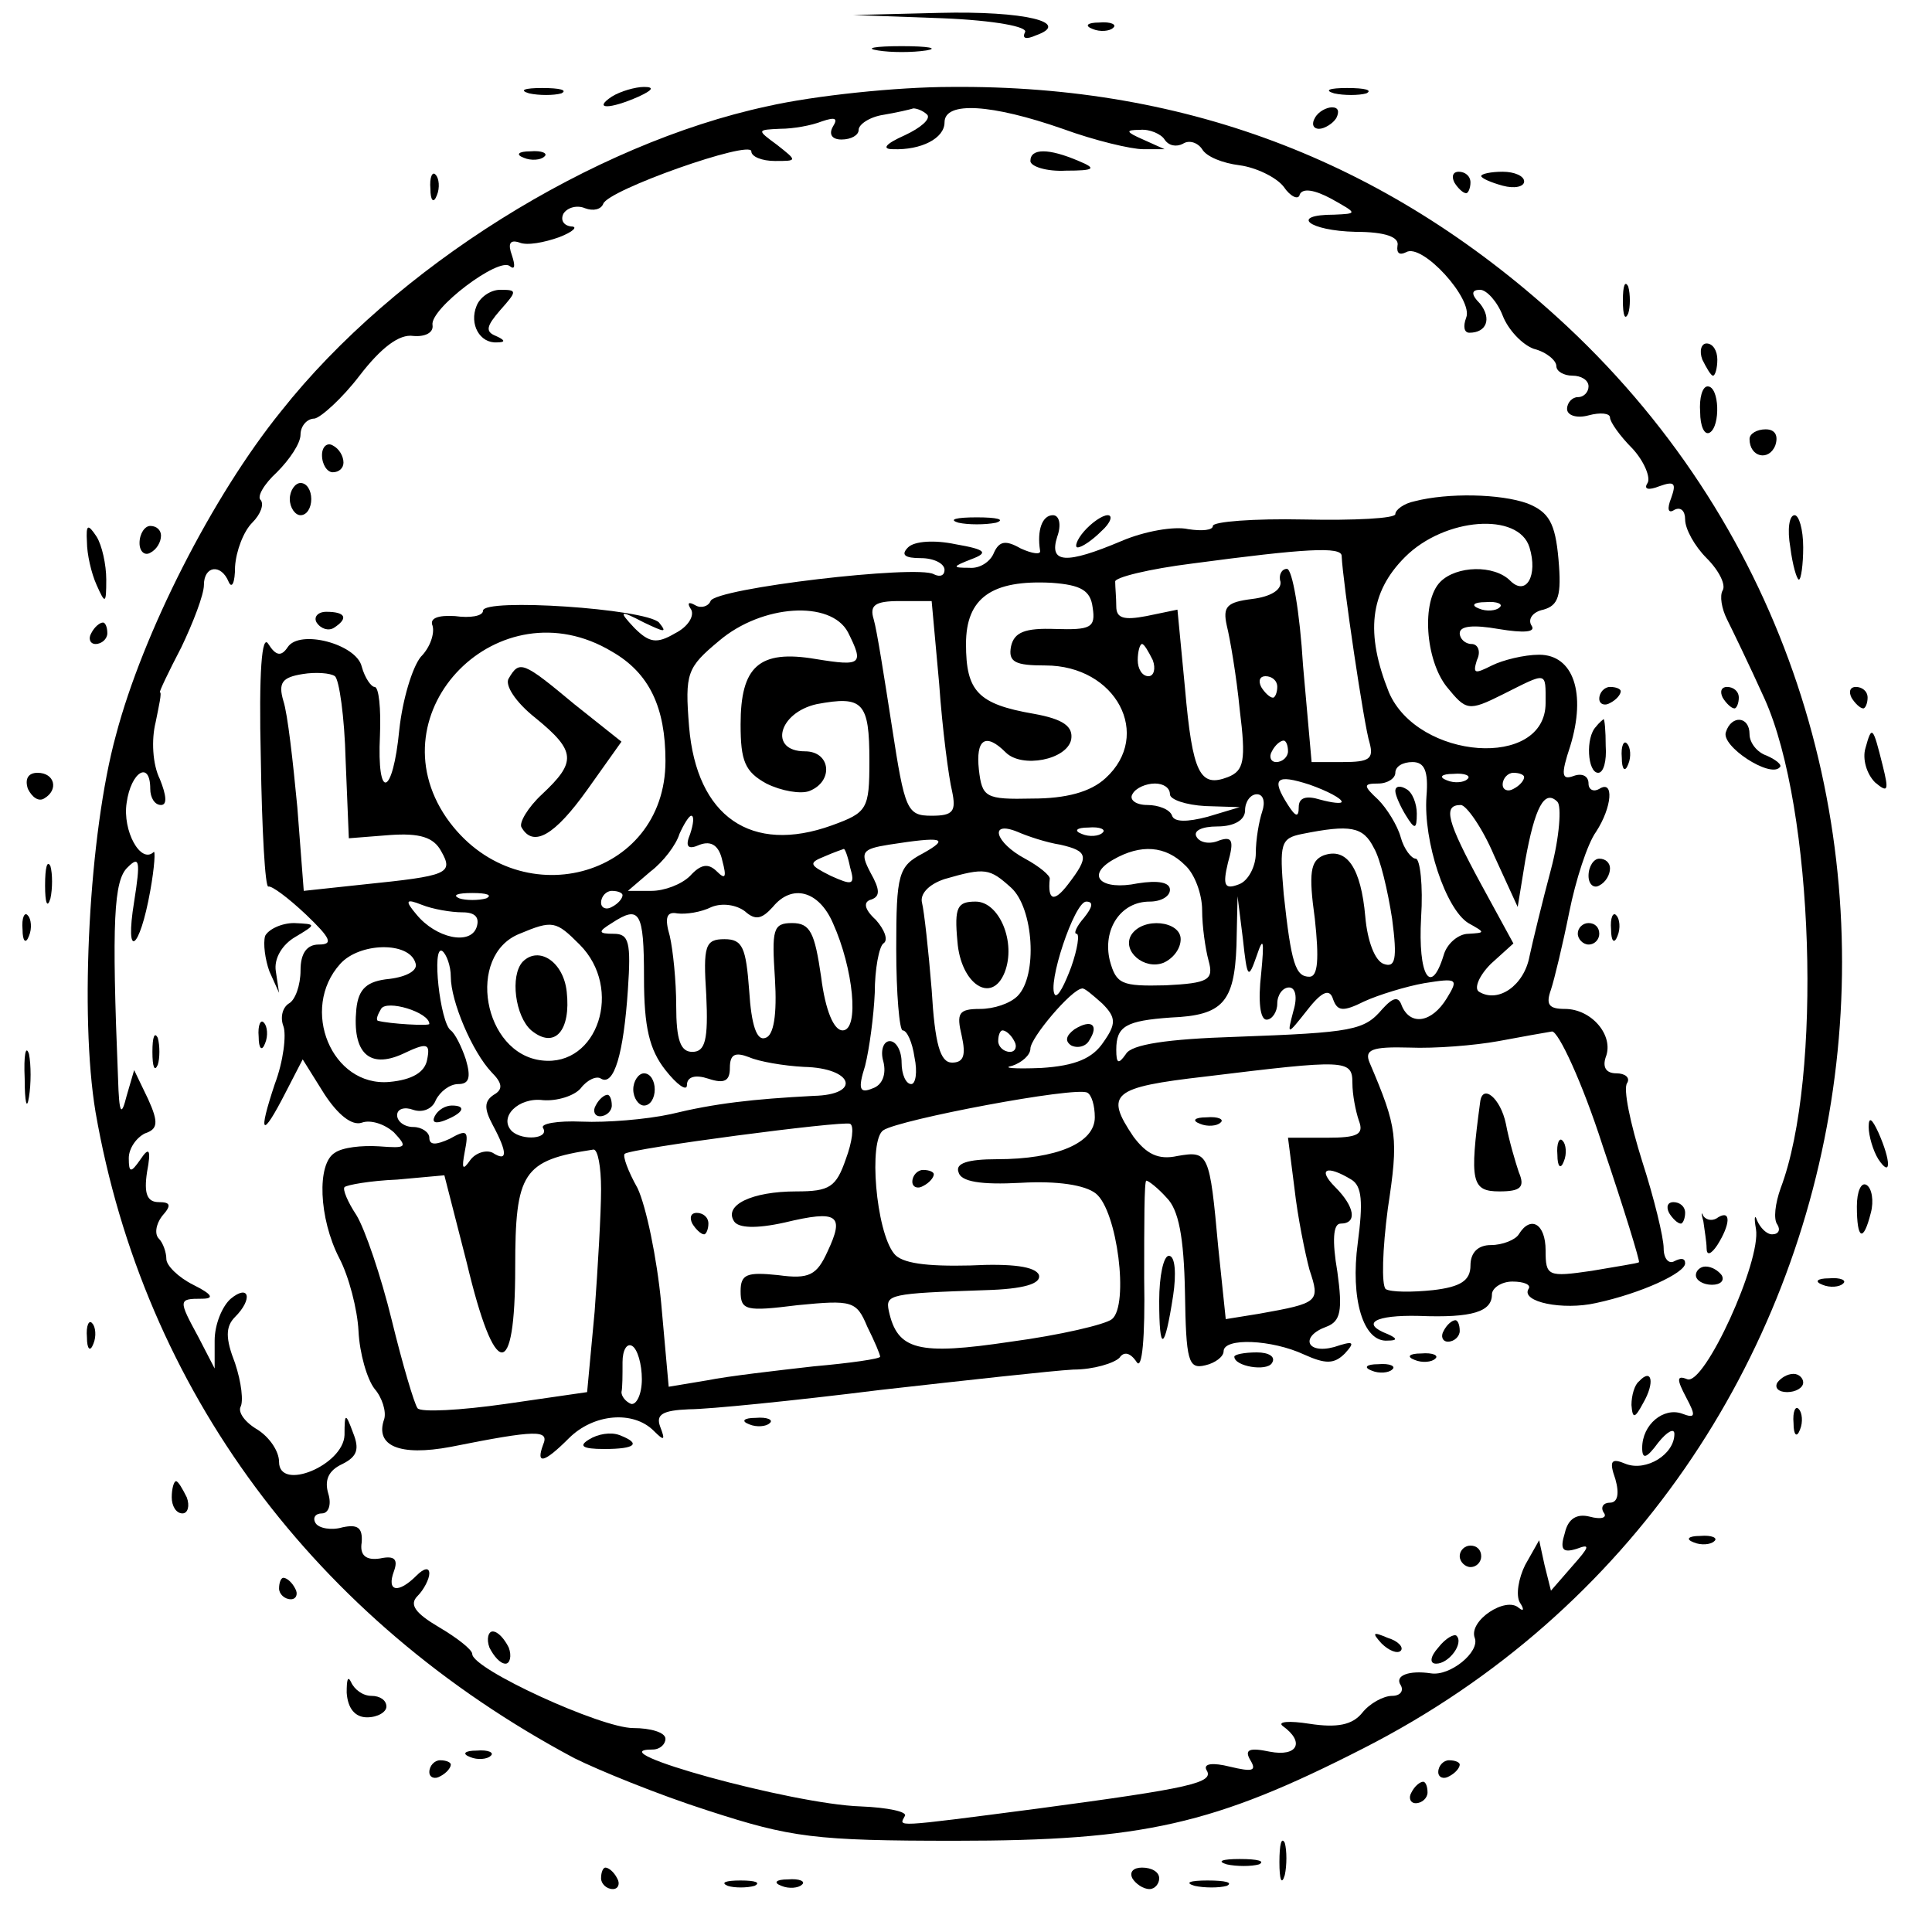<?xml version="1.0" standalone="no"?>
<!DOCTYPE svg PUBLIC "-//W3C//DTD SVG 20010904//EN"
 "http://www.w3.org/TR/2001/REC-SVG-20010904/DTD/svg10.dtd">
<svg version="1.0" xmlns="http://www.w3.org/2000/svg"
 width="180pt" height="180pt" viewBox="0 0 180 180"
 preserveAspectRatio="xMidYMid meet">
<g transform="translate(0,180) scale(0.1,-0.1)"
fill="#000000" stroke="none">
<path d="M878 1783 c49 -2 80 -8 77 -13 -3 -6 1 -7 10 -3 34 12 -10 23 -90 21
l-80 -2 83 -3z"/>
<path d="M1018 1773 c7 -3 16 -2 19 1 4 3 -2 6 -13 5 -11 0 -14 -3 -6 -6z"/>
<path d="M818 1753 c12 -2 32 -2 45 0 12 2 2 4 -23 4 -25 0 -35 -2 -22 -4z"/>
<path d="M493 1713 c9 -2 23 -2 30 0 6 3 -1 5 -18 5 -16 0 -22 -2 -12 -5z"/>
<path d="M570 1710 c-18 -12 -2 -12 25 0 13 6 15 9 5 9 -8 0 -22 -4 -30 -9z"/>
<path d="M715 1701 c-163 -35 -347 -150 -453 -284 -64 -79 -129 -207 -154
-302 -25 -91 -34 -261 -19 -351 45 -259 204 -473 446 -602 22 -11 78 -34 125
-49 77 -25 99 -28 230 -28 175 0 241 15 380 86 503 256 601 940 190 1325 -162
151 -351 225 -574 223 -50 0 -127 -8 -171 -18z m149 -8 c3 -4 -6 -12 -21 -19
-18 -8 -22 -13 -11 -13 26 -1 48 10 48 25 0 20 44 17 110 -6 30 -11 64 -19 75
-19 l20 0 -20 9 c-16 7 -17 9 -3 9 9 1 20 -4 23 -9 4 -6 11 -7 17 -4 6 4 14 1
18 -5 4 -7 19 -13 35 -15 15 -2 34 -11 41 -20 6 -9 14 -13 15 -7 3 6 14 4 29
-4 25 -14 25 -14 3 -15 -42 0 -24 -15 20 -16 28 0 41 -5 39 -13 -1 -7 2 -9 8
-6 15 9 63 -44 56 -61 -3 -8 -2 -14 3 -14 16 0 21 13 10 27 -9 9 -8 13 0 13 6
0 16 -11 21 -24 5 -13 18 -27 29 -31 12 -3 21 -11 21 -16 0 -5 7 -9 15 -9 8 0
15 -4 15 -10 0 -5 -4 -10 -10 -10 -5 0 -10 -5 -10 -11 0 -6 9 -9 20 -6 11 3
20 2 20 -2 0 -4 9 -17 21 -29 11 -12 17 -27 14 -32 -4 -6 1 -7 11 -3 14 5 16
3 11 -11 -4 -10 -3 -15 3 -11 6 3 10 -1 10 -9 0 -9 9 -25 20 -36 12 -12 18
-25 15 -30 -3 -5 -1 -17 4 -27 5 -10 21 -43 35 -74 46 -102 54 -353 15 -456
-5 -14 -7 -29 -3 -34 3 -5 1 -9 -5 -9 -5 0 -11 6 -14 13 -2 6 -3 3 -1 -8 5
-30 -48 -146 -64 -140 -10 4 -10 0 -1 -17 9 -17 9 -20 -4 -15 -17 6 -37 -10
-37 -32 0 -11 4 -10 15 5 8 10 15 14 15 8 0 -19 -26 -35 -45 -28 -14 6 -16 3
-10 -14 4 -14 2 -22 -5 -22 -6 0 -9 -4 -6 -9 4 -5 -2 -7 -13 -4 -12 3 -20 -2
-23 -15 -5 -16 -2 -19 11 -15 13 5 12 2 -4 -16 l-20 -23 -6 24 -5 23 -13 -23
c-6 -12 -9 -28 -5 -35 4 -6 4 -9 -1 -5 -12 11 -47 -12 -41 -28 5 -13 -23 -36
-41 -33 -20 3 -34 -2 -28 -11 3 -5 0 -10 -8 -10 -8 0 -21 -7 -28 -16 -9 -11
-23 -14 -49 -10 -19 3 -30 2 -25 -2 21 -15 14 -29 -12 -24 -19 4 -24 2 -18 -8
6 -10 2 -11 -19 -6 -16 4 -25 3 -22 -3 8 -12 -15 -17 -157 -36 -138 -18 -129
-17 -124 -7 3 4 -16 8 -41 9 -64 2 -248 53 -194 53 7 0 12 5 12 10 0 6 -14 10
-30 10 -30 0 -150 55 -150 69 0 4 -14 15 -31 25 -22 13 -28 21 -20 29 6 6 11
16 11 21 0 6 -5 5 -12 -2 -17 -17 -28 -15 -21 4 4 11 1 15 -13 12 -13 -2 -19
3 -17 15 1 14 -4 17 -18 14 -10 -3 -22 -1 -25 4 -3 5 0 9 6 9 6 0 9 8 6 18 -4
13 0 22 13 28 14 7 16 14 10 29 -7 19 -8 19 -8 -2 -1 -28 -61 -53 -61 -25 0
10 -9 23 -20 30 -12 7 -18 16 -16 21 3 5 1 23 -5 41 -9 23 -9 34 0 43 17 17
13 31 -4 17 -8 -7 -15 -24 -15 -39 l0 -26 -15 29 c-19 35 -19 36 3 36 12 0 10
4 -8 13 -14 7 -25 18 -25 24 0 6 -3 15 -7 19 -4 4 -3 13 3 21 9 10 8 13 -3 13
-11 0 -14 8 -11 28 4 21 2 24 -6 12 -9 -13 -11 -13 -11 1 0 9 7 19 15 23 12 4
13 10 3 32 l-13 27 -7 -24 c-5 -20 -7 -17 -8 16 -6 147 -4 185 9 197 11 11 12
6 6 -32 -9 -55 5 -46 15 10 4 22 5 39 3 36 -12 -11 -29 20 -25 46 4 29 22 40
22 13 0 -8 4 -15 10 -15 6 0 5 9 -1 24 -7 14 -8 37 -4 53 3 15 6 28 4 28 -1 0
8 19 20 42 11 23 21 49 21 58 0 18 16 20 23 3 3 -7 6 -1 6 14 1 15 8 33 16 41
8 8 11 17 8 21 -4 3 3 15 15 26 12 12 22 27 22 35 0 8 6 15 13 15 6 1 26 19
42 40 20 26 37 39 50 37 11 -1 19 3 18 10 -3 15 62 64 72 55 5 -4 5 1 2 10 -4
11 -2 15 7 12 7 -3 23 0 37 5 13 5 18 10 11 10 -7 1 -10 6 -7 12 4 6 13 8 20
5 8 -3 15 -1 17 4 4 13 138 60 138 49 0 -5 10 -9 22 -9 21 0 21 0 2 15 -19 14
-19 14 3 15 12 0 29 3 39 7 12 4 15 3 10 -5 -4 -7 -1 -12 8 -12 9 0 16 4 16 9
0 5 10 12 23 14 12 2 25 5 28 6 3 0 9 -2 13 -6z"/>
<path d="M960 1650 c0 -5 15 -10 33 -9 27 0 29 2 12 9 -28 12 -45 12 -45 0z"/>
<path d="M444 1515 c-7 -17 3 -35 19 -34 8 0 8 2 -1 6 -10 4 -9 9 4 24 16 18
16 19 0 19 -9 0 -19 -7 -22 -15z"/>
<path d="M300 1376 c0 -9 5 -16 10 -16 6 0 10 4 10 9 0 6 -4 13 -10 16 -5 3
-10 -1 -10 -9z"/>
<path d="M270 1335 c0 -8 5 -15 10 -15 6 0 10 7 10 15 0 8 -4 15 -10 15 -5 0
-10 -7 -10 -15z"/>
<path d="M1318 1333 c-10 -2 -18 -8 -18 -12 0 -4 -38 -6 -85 -5 -47 1 -85 -2
-85 -6 0 -4 -10 -5 -23 -3 -13 3 -41 -2 -62 -11 -52 -22 -68 -21 -60 4 4 11 2
20 -4 20 -10 0 -15 -14 -12 -33 1 -4 -7 -3 -18 2 -14 8 -20 7 -25 -4 -3 -8
-13 -15 -23 -14 -16 0 -16 1 2 8 16 6 14 9 -15 14 -19 4 -38 3 -44 -3 -7 -7
-3 -10 12 -10 12 0 22 -5 22 -11 0 -5 -4 -7 -10 -4 -15 9 -204 -13 -208 -25
-2 -5 -9 -7 -14 -4 -7 4 -8 2 -4 -4 3 -6 -3 -16 -15 -22 -17 -10 -24 -9 -38 5
-15 16 -14 17 9 5 19 -9 22 -10 14 0 -13 13 -164 23 -164 11 0 -5 -12 -7 -26
-5 -16 1 -24 -2 -21 -9 2 -7 -2 -20 -11 -29 -8 -10 -17 -40 -20 -68 -6 -62
-21 -67 -18 -5 1 25 -1 45 -5 45 -3 0 -9 8 -12 19 -5 21 -58 35 -69 18 -6 -9
-11 -8 -18 3 -6 10 -9 -25 -7 -107 1 -66 4 -120 7 -119 3 1 18 -10 35 -26 23
-22 26 -28 12 -28 -11 0 -17 -8 -17 -24 0 -14 -5 -28 -11 -31 -6 -4 -8 -13 -5
-21 3 -8 0 -33 -8 -54 -16 -48 -12 -51 10 -8 l16 31 20 -32 c13 -20 26 -30 35
-27 8 3 21 -1 30 -9 13 -14 12 -15 -14 -13 -16 1 -34 -1 -41 -6 -17 -10 -15
-61 4 -98 9 -17 17 -48 18 -68 1 -21 8 -45 15 -54 7 -8 11 -21 9 -28 -9 -25
14 -35 62 -26 80 16 92 16 86 2 -7 -19 1 -17 24 6 23 23 60 26 79 7 10 -10 11
-9 6 4 -4 11 2 15 27 16 18 0 98 8 178 18 80 9 161 18 180 19 19 0 38 6 43 11
4 6 10 5 16 -4 5 -8 8 22 7 78 0 50 0 91 2 91 2 0 11 -7 19 -16 11 -11 16 -36
17 -88 1 -64 3 -72 19 -68 9 2 17 8 17 13 0 13 45 11 75 -3 20 -9 28 -9 38 1
10 11 8 12 -10 6 -26 -7 -32 10 -7 19 13 5 15 15 10 51 -5 29 -4 45 3 45 16 0
13 16 -5 34 -17 17 -8 21 15 7 10 -6 11 -21 6 -59 -7 -52 5 -93 28 -91 9 0 9
2 0 6 -26 10 -12 18 29 17 50 -2 68 4 68 20 0 6 9 12 19 12 11 0 18 -3 15 -7
-7 -12 32 -20 63 -13 42 9 83 28 83 37 0 5 -4 5 -10 2 -5 -3 -10 2 -10 12 0
10 -9 47 -20 81 -11 35 -18 68 -14 73 3 5 -2 9 -10 9 -10 0 -13 6 -10 15 8 20
-13 45 -38 45 -15 0 -18 4 -13 18 3 9 11 42 17 72 6 30 17 64 25 75 15 23 17
49 3 40 -5 -3 -10 -1 -10 5 0 7 -6 10 -14 7 -11 -4 -12 1 -3 28 15 49 3 85
-29 85 -14 0 -34 -5 -44 -10 -16 -8 -18 -8 -14 5 4 8 1 15 -5 15 -6 0 -11 5
-11 10 0 7 13 8 36 4 24 -4 35 -3 31 3 -4 6 1 13 11 15 14 4 17 13 14 47 -3
34 -9 44 -29 52 -25 9 -74 10 -105 2z m107 -43 c8 -26 -3 -46 -18 -31 -15 15
-50 14 -65 -1 -18 -18 -14 -73 6 -98 18 -22 20 -23 52 -7 42 21 40 22 40 -8 0
-62 -119 -53 -146 10 -22 55 -18 93 15 126 37 37 106 42 116 9z m-175 -8 c1
-24 21 -159 26 -174 4 -15 0 -18 -25 -18 l-29 0 -8 90 c-3 50 -10 90 -15 90
-5 0 -8 -6 -6 -12 1 -8 -10 -14 -26 -16 -24 -3 -28 -7 -24 -25 3 -12 9 -47 12
-78 6 -48 4 -57 -11 -63 -26 -10 -33 3 -40 83 l-7 73 -29 -6 c-21 -4 -28 -2
-28 9 0 8 -1 18 -1 23 -1 4 32 12 72 17 105 14 139 16 139 7z m-232 -48 c3
-19 -2 -21 -35 -20 -28 1 -38 -3 -41 -16 -3 -15 4 -18 32 -18 66 0 100 -65 56
-105 -14 -13 -37 -19 -68 -19 -44 -1 -47 1 -50 27 -3 28 6 35 25 16 15 -15 57
-7 61 12 2 12 -7 19 -35 24 -52 9 -63 21 -63 65 0 43 24 60 80 57 27 -2 36 -7
38 -23z m-143 -71 c3 -43 9 -88 12 -100 4 -19 1 -23 -19 -23 -23 0 -25 5 -37
83 -7 45 -14 90 -17 100 -4 13 1 17 24 17 l30 0 7 -77z m522 71 c-3 -3 -12 -4
-19 -1 -8 3 -5 6 6 6 11 1 17 -2 13 -5z m-607 -23 c15 -30 13 -32 -30 -25 -53
9 -70 -7 -70 -61 0 -34 4 -44 24 -55 14 -7 32 -10 40 -7 23 9 20 37 -4 37 -34
0 -25 36 11 44 43 8 49 2 49 -53 0 -45 -2 -48 -35 -60 -75 -27 -126 8 -133 92
-4 50 -2 55 28 80 40 34 104 38 120 8z m-220 -18 c35 -20 50 -52 50 -102 0
-110 -139 -146 -204 -53 -68 99 49 218 154 155z m504 -8 c3 -8 1 -15 -4 -15
-6 0 -10 7 -10 15 0 8 2 15 4 15 2 0 6 -7 10 -15z m-752 -93 l3 -73 38 3 c28
2 41 -2 48 -15 12 -21 6 -23 -72 -31 l-56 -6 -6 78 c-4 42 -9 87 -13 99 -5 17
-1 22 18 25 12 2 26 1 30 -2 4 -3 9 -38 10 -78z m868 68 c0 -5 -2 -10 -4 -10
-3 0 -8 5 -11 10 -3 6 -1 10 4 10 6 0 11 -4 11 -10z m10 -60 c0 -5 -5 -10 -11
-10 -5 0 -7 5 -4 10 3 6 8 10 11 10 2 0 4 -4 4 -10z m129 -42 c-3 -42 18 -105
39 -118 16 -9 16 -9 0 -10 -9 0 -20 -9 -23 -20 -12 -39 -24 -19 -21 35 2 30
-1 55 -5 55 -4 0 -11 9 -14 20 -3 11 -13 27 -21 35 -14 13 -14 15 0 15 9 0 16
5 16 10 0 6 7 10 16 10 11 0 15 -8 13 -32z m-79 -5 c0 -2 -9 -1 -20 2 -13 4
-20 2 -20 -7 0 -10 -3 -9 -10 2 -16 25 -11 29 20 19 17 -6 30 -13 30 -16z
m117 21 c-3 -3 -12 -4 -19 -1 -8 3 -5 6 6 6 11 1 17 -2 13 -5z m53 2 c0 -3 -4
-8 -10 -11 -5 -3 -10 -1 -10 4 0 6 5 11 10 11 6 0 10 -2 10 -4z m-330 -16 c0
-5 15 -10 33 -11 l32 -1 -30 -9 c-19 -5 -31 -5 -33 1 -2 6 -13 10 -23 10 -11
0 -17 5 -14 10 3 6 13 10 21 10 8 0 14 -4 14 -10z m86 -16 c-3 -9 -6 -26 -6
-39 0 -12 -7 -26 -16 -29 -13 -5 -15 -1 -10 20 6 21 4 25 -8 21 -9 -4 -18 -2
-21 3 -4 6 5 10 19 10 16 0 26 6 26 15 0 8 5 15 11 15 6 0 8 -7 5 -16z m269
-54 c-8 -30 -17 -67 -20 -81 -5 -27 -29 -44 -47 -33 -5 3 0 15 11 26 l21 19
-30 55 c-32 59 -36 74 -19 74 5 0 20 -21 31 -47 l22 -48 7 43 c9 50 18 67 30
55 4 -4 2 -33 -6 -63z m-802 33 c-5 -12 -2 -15 9 -10 11 4 18 -1 21 -15 4 -15
3 -18 -5 -10 -8 8 -15 7 -25 -4 -8 -8 -24 -14 -36 -14 l-22 0 21 18 c12 9 24
25 27 35 4 9 9 17 11 17 3 0 2 -8 -1 -17z m345 -10 c26 -6 27 -11 7 -37 -13
-17 -19 -15 -17 5 1 3 -10 12 -23 19 -28 15 -34 36 -7 25 9 -4 27 -10 40 -12z
m39 11 c-3 -3 -12 -4 -19 -1 -8 3 -5 6 6 6 11 1 17 -2 13 -5z m253 -14 c6 -10
13 -40 17 -66 5 -38 3 -46 -8 -42 -8 3 -15 21 -17 44 -4 45 -17 65 -39 57 -12
-5 -14 -16 -8 -59 4 -37 3 -54 -5 -54 -13 0 -17 12 -24 77 -4 47 -3 52 17 56
45 9 57 7 67 -13z m-420 -5 c-23 -12 -25 -19 -25 -89 0 -42 3 -76 6 -76 4 0 9
-11 11 -25 3 -14 1 -25 -3 -25 -5 0 -9 9 -9 20 0 11 -5 20 -11 20 -6 0 -9 -9
-6 -19 3 -12 -1 -22 -10 -25 -12 -5 -14 -1 -7 21 4 16 8 46 9 68 0 22 4 43 8
46 5 3 1 13 -7 22 -11 10 -12 17 -4 19 8 3 8 9 -1 25 -10 19 -8 22 17 26 51 8
57 6 32 -8z m-68 -13 c5 -17 2 -17 -18 -8 -20 10 -21 12 -6 18 9 4 18 7 18 7
1 1 4 -7 6 -17z m312 2 c9 -8 16 -27 16 -42 0 -15 3 -36 6 -47 5 -18 0 -21
-40 -23 -41 -1 -46 1 -52 23 -7 29 10 55 37 55 11 0 19 5 19 11 0 7 -11 9 -30
6 -34 -7 -49 7 -23 22 26 15 49 13 67 -5z m-162 -21 c21 -19 25 -82 6 -101 -7
-7 -22 -12 -35 -12 -20 0 -22 -4 -17 -25 4 -18 2 -25 -9 -25 -11 0 -16 17 -19
68 -3 37 -7 73 -9 81 -2 8 6 17 21 22 38 11 42 10 62 -8z m-489 -10 c-7 -2
-19 -2 -25 0 -7 3 -2 5 12 5 14 0 19 -2 13 -5z m127 3 c0 -3 -4 -8 -10 -11 -5
-3 -10 -1 -10 4 0 6 5 11 10 11 6 0 10 -2 10 -4z m196 -26 c19 -42 25 -100 9
-100 -8 0 -16 18 -20 50 -6 41 -10 50 -27 50 -18 0 -19 -6 -16 -52 2 -33 -1
-53 -9 -55 -8 -3 -13 12 -15 44 -3 40 -6 48 -23 48 -18 0 -20 -6 -17 -52 2
-42 -1 -53 -13 -53 -11 0 -15 11 -15 43 0 23 -3 52 -6 65 -5 17 -3 23 7 21 8
-1 22 1 32 6 10 4 23 2 31 -4 10 -9 16 -7 26 4 18 22 43 15 56 -15z m-345 10
c12 0 16 -5 13 -14 -6 -17 -38 -10 -56 12 -11 13 -10 15 5 9 10 -4 27 -7 38
-7z m579 -5 c-7 -8 -10 -15 -7 -15 3 0 1 -14 -5 -31 -6 -16 -12 -28 -15 -26
-8 9 18 87 29 87 7 0 6 -5 -2 -15z m161 -35 c6 18 7 14 4 -17 -3 -26 -1 -43 5
-43 5 0 10 7 10 15 0 8 5 15 11 15 6 0 8 -9 4 -22 -6 -23 -6 -23 13 1 14 18
21 20 24 10 4 -11 9 -12 29 -2 13 6 39 14 56 17 31 5 32 4 21 -14 -14 -23 -34
-26 -42 -7 -3 9 -8 8 -18 -3 -17 -20 -27 -22 -137 -26 -63 -2 -97 -7 -102 -16
-7 -10 -9 -9 -9 4 0 22 9 27 51 30 48 2 59 14 61 67 l1 46 5 -40 c4 -37 5 -38
13 -15z m-571 -21 c0 -46 5 -67 20 -86 11 -14 20 -20 20 -14 0 8 8 10 20 6 15
-5 20 -2 20 10 0 13 5 15 18 10 9 -4 32 -8 51 -9 46 -1 54 -26 9 -27 -57 -3
-92 -7 -133 -17 -23 -5 -60 -8 -83 -7 -23 1 -39 -2 -36 -6 6 -10 -19 -12 -29
-3 -13 13 6 32 29 29 13 -1 29 4 35 11 6 8 15 12 19 9 12 -7 21 23 25 83 3 44
1 52 -13 52 -15 0 -15 2 -2 10 26 17 30 11 30 -51z m-60 31 c41 -41 17 -114
-35 -108 -55 6 -71 98 -21 118 31 13 34 12 56 -10z m-153 -17 c3 -7 -8 -13
-24 -15 -21 -2 -29 -9 -31 -28 -4 -41 12 -56 43 -42 23 11 26 10 23 -5 -2 -12
-14 -19 -35 -21 -54 -5 -84 68 -46 110 18 20 64 21 70 1z m33 -13 c0 -23 20
-70 38 -89 10 -10 11 -16 2 -21 -9 -6 -9 -13 -1 -28 14 -26 14 -35 0 -26 -6 3
-16 0 -21 -7 -7 -10 -8 -8 -5 8 4 20 2 21 -14 12 -13 -6 -19 -6 -19 1 0 5 -7
10 -15 10 -8 0 -15 5 -15 11 0 6 7 8 15 5 9 -3 18 1 21 9 4 8 13 15 21 15 10
0 12 6 7 23 -4 12 -10 24 -14 27 -10 7 -18 80 -8 74 4 -3 8 -14 8 -24z m607
-25 c13 -13 13 -19 1 -36 -10 -15 -26 -22 -58 -24 -25 -1 -37 0 -27 2 9 3 17
10 17 16 0 10 38 55 48 56 2 1 10 -6 19 -14z m-627 -19 c0 -2 -37 0 -48 3 -2
1 0 6 3 11 5 9 45 -3 45 -14z m545 -16 c3 -5 1 -10 -4 -10 -6 0 -11 5 -11 10
0 6 2 10 4 10 3 0 8 -4 11 -10z m548 -97 c20 -59 35 -108 34 -109 -1 -1 -21
-4 -44 -8 -41 -6 -43 -5 -43 19 0 25 -14 33 -25 15 -3 -5 -15 -10 -26 -10 -12
0 -19 -7 -19 -19 0 -14 -9 -20 -35 -23 -19 -2 -39 -2 -44 1 -4 4 -3 37 2 75
10 66 9 75 -17 136 -5 12 2 15 37 14 24 -1 61 2 83 6 21 4 44 8 50 9 6 0 28
-47 47 -106z m-233 58 c0 -11 3 -26 6 -35 5 -13 -1 -16 -30 -16 l-36 0 6 -47
c3 -27 10 -61 14 -76 10 -30 9 -31 -47 -41 l-31 -5 -7 67 c-8 88 -9 90 -38 85
-18 -4 -29 2 -41 18 -27 40 -20 46 67 56 131 16 137 16 137 -6z m-240 -32 c0
-24 -36 -39 -91 -39 -28 0 -39 -4 -36 -12 2 -9 21 -12 58 -10 34 2 60 -2 70
-10 20 -16 31 -104 15 -117 -6 -5 -49 -15 -94 -21 -87 -13 -106 -8 -114 29 -3
15 1 16 90 19 36 1 52 6 50 14 -3 8 -25 11 -64 9 -41 -1 -64 2 -71 11 -17 21
-24 106 -10 115 15 10 179 41 190 35 4 -2 7 -12 7 -23z m-232 -39 c-9 -26 -15
-30 -46 -30 -42 0 -68 -13 -58 -28 4 -6 20 -7 47 -1 50 12 56 7 40 -27 -10
-22 -17 -26 -46 -22 -29 3 -35 1 -35 -15 0 -18 5 -19 53 -13 51 5 55 4 65 -20
7 -14 12 -26 12 -28 0 -2 -28 -6 -62 -9 -35 -4 -79 -9 -99 -13 l-36 -6 -7 78
c-4 42 -14 90 -22 107 -9 16 -14 30 -12 32 5 5 203 31 210 28 4 -2 2 -17 -4
-33z m-228 -28 c0 -22 -3 -73 -6 -114 l-7 -75 -76 -11 c-42 -6 -79 -8 -82 -4
-3 4 -14 41 -24 82 -10 41 -25 85 -33 98 -8 12 -13 24 -11 26 2 2 24 6 49 7
l44 4 21 -82 c26 -109 45 -111 45 -4 0 89 7 100 73 110 4 0 7 -16 7 -37z m38
-177 c0 -14 -5 -24 -10 -23 -5 2 -9 7 -9 11 1 4 1 16 1 28 0 11 4 18 9 15 5
-3 9 -17 9 -31z"/>
<path d="M474 1168 c-4 -6 6 -22 25 -37 38 -31 38 -41 6 -71 -13 -12 -22 -27
-19 -31 11 -19 31 -7 61 35 l32 45 -44 35 c-48 40 -51 41 -61 24z"/>
<path d="M1300 1063 c0 -4 5 -15 10 -23 8 -13 10 -13 10 2 0 9 -4 20 -10 23
-5 3 -10 3 -10 -2z"/>
<path d="M1054 929 c-9 -15 12 -33 30 -26 9 4 16 13 16 22 0 17 -35 21 -46 4z"/>
<path d="M892 923 c3 -40 32 -59 44 -29 11 28 -5 66 -27 66 -17 0 -20 -5 -17
-37z"/>
<path d="M590 785 c0 -8 5 -15 10 -15 6 0 10 7 10 15 0 8 -4 15 -10 15 -5 0
-10 -7 -10 -15z"/>
<path d="M555 770 c-3 -5 -1 -10 4 -10 6 0 11 5 11 10 0 6 -2 10 -4 10 -3 0
-8 -4 -11 -10z"/>
<path d="M487 904 c-12 -13 -7 -51 8 -64 22 -18 37 0 33 36 -3 28 -26 43 -41
28z"/>
<path d="M405 760 c-3 -6 1 -7 9 -4 18 7 21 14 7 14 -6 0 -13 -4 -16 -10z"/>
<path d="M1001 841 c-8 -6 -9 -11 -3 -15 6 -3 14 -1 17 5 9 14 2 20 -14 10z"/>
<path d="M1379 773 c-10 -74 -8 -83 18 -83 20 0 24 4 18 18 -3 9 -9 29 -12 45
-5 24 -22 38 -24 20z"/>
<path d="M1451 724 c0 -11 3 -14 6 -6 3 7 2 16 -1 19 -3 4 -6 -2 -5 -13z"/>
<path d="M1118 753 c7 -3 16 -2 19 1 4 3 -2 6 -13 5 -11 0 -14 -3 -6 -6z"/>
<path d="M850 699 c0 -5 5 -7 10 -4 6 3 10 8 10 11 0 2 -4 4 -10 4 -5 0 -10
-5 -10 -11z"/>
<path d="M645 660 c3 -5 8 -10 11 -10 2 0 4 5 4 10 0 6 -5 10 -11 10 -5 0 -7
-4 -4 -10z"/>
<path d="M893 1313 c9 -2 25 -2 35 0 9 3 1 5 -18 5 -19 0 -27 -2 -17 -5z"/>
<path d="M1010 1305 c-7 -8 -9 -15 -6 -15 4 0 14 7 22 15 9 8 11 15 6 15 -5 0
-15 -7 -22 -15z"/>
<path d="M295 1220 c4 -6 11 -8 16 -5 14 9 11 15 -7 15 -8 0 -12 -5 -9 -10z"/>
<path d="M1490 1149 c0 -5 5 -7 10 -4 6 3 10 8 10 11 0 2 -4 4 -10 4 -5 0 -10
-5 -10 -11z"/>
<path d="M1605 1150 c3 -5 8 -10 11 -10 2 0 4 5 4 10 0 6 -5 10 -11 10 -5 0
-7 -4 -4 -10z"/>
<path d="M1487 1123 c-10 -10 -8 -43 2 -43 5 0 8 11 7 25 0 14 -1 25 -2 25 0
0 -4 -3 -7 -7z"/>
<path d="M1608 1118 c-5 -13 41 -43 50 -33 3 2 -3 7 -12 11 -9 3 -16 12 -16
20 0 17 -17 18 -22 2z"/>
<path d="M1511 1094 c0 -11 3 -14 6 -6 3 7 2 16 -1 19 -3 4 -6 -2 -5 -13z"/>
<path d="M1480 984 c0 -8 5 -12 10 -9 6 3 10 10 10 16 0 5 -4 9 -10 9 -5 0
-10 -7 -10 -16z"/>
<path d="M1501 934 c0 -11 3 -14 6 -6 3 7 2 16 -1 19 -3 4 -6 -2 -5 -13z"/>
<path d="M247 928 c-2 -7 0 -22 4 -33 l9 -20 -3 20 c-2 12 6 25 18 32 20 12
20 12 -1 13 -12 0 -24 -6 -27 -12z"/>
<path d="M1470 930 c0 -5 5 -10 10 -10 6 0 10 5 10 10 0 6 -4 10 -10 10 -5 0
-10 -4 -10 -10z"/>
<path d="M241 834 c0 -11 3 -14 6 -6 3 7 2 16 -1 19 -3 4 -6 -2 -5 -13z"/>
<path d="M142 820 c0 -14 2 -19 5 -12 2 6 2 18 0 25 -3 6 -5 1 -5 -13z"/>
<path d="M1555 670 c3 -5 8 -10 11 -10 2 0 4 5 4 10 0 6 -5 10 -11 10 -5 0 -7
-4 -4 -10z"/>
<path d="M1587 662 c1 -8 3 -19 3 -25 0 -7 4 -6 10 3 12 19 13 33 1 26 -5 -4
-11 -3 -14 1 -2 5 -2 2 0 -5z"/>
<path d="M1080 588 c0 -49 5 -47 13 5 3 20 2 37 -4 37 -5 0 -9 -19 -9 -42z"/>
<path d="M1580 612 c0 -5 7 -9 15 -9 8 0 12 4 9 9 -3 4 -9 8 -15 8 -5 0 -9 -4
-9 -8z"/>
<path d="M1345 560 c-3 -5 -1 -10 4 -10 6 0 11 5 11 10 0 6 -2 10 -4 10 -3 0
-8 -4 -11 -10z"/>
<path d="M1150 536 c0 -9 30 -14 35 -6 4 6 -3 10 -14 10 -12 0 -21 -2 -21 -4z"/>
<path d="M1318 533 c7 -3 16 -2 19 1 4 3 -2 6 -13 5 -11 0 -14 -3 -6 -6z"/>
<path d="M1278 523 c7 -3 16 -2 19 1 4 3 -2 6 -13 5 -11 0 -14 -3 -6 -6z"/>
<path d="M1527 513 c-4 -3 -7 -13 -7 -22 1 -13 3 -13 11 2 11 19 8 33 -4 20z"/>
<path d="M698 473 c7 -3 16 -2 19 1 4 3 -2 6 -13 5 -11 0 -14 -3 -6 -6z"/>
<path d="M549 459 c-10 -6 -7 -9 14 -9 29 0 35 5 14 13 -8 3 -20 1 -28 -4z"/>
<path d="M1360 350 c0 -5 5 -10 10 -10 6 0 10 5 10 10 0 6 -4 10 -10 10 -5 0
-10 -4 -10 -10z"/>
<path d="M456 265 c4 -8 10 -15 15 -15 4 0 6 7 3 15 -4 8 -10 15 -15 15 -4 0
-6 -7 -3 -15z"/>
<path d="M1287 269 c7 -7 15 -10 18 -7 3 3 -2 9 -12 12 -14 6 -15 5 -6 -5z"/>
<path d="M1340 265 c-8 -9 -8 -15 -2 -15 12 0 26 19 19 26 -2 2 -10 -2 -17
-11z"/>
<path d="M1243 1713 c9 -2 23 -2 30 0 6 3 -1 5 -18 5 -16 0 -22 -2 -12 -5z"/>
<path d="M1225 1690 c-3 -5 -2 -10 4 -10 5 0 13 5 16 10 3 6 2 10 -4 10 -5 0
-13 -4 -16 -10z"/>
<path d="M488 1653 c7 -3 16 -2 19 1 4 3 -2 6 -13 5 -11 0 -14 -3 -6 -6z"/>
<path d="M401 1624 c0 -11 3 -14 6 -6 3 7 2 16 -1 19 -3 4 -6 -2 -5 -13z"/>
<path d="M1355 1630 c3 -5 8 -10 11 -10 2 0 4 5 4 10 0 6 -5 10 -11 10 -5 0
-7 -4 -4 -10z"/>
<path d="M1380 1636 c0 -2 9 -6 20 -9 11 -3 20 -1 20 4 0 5 -9 9 -20 9 -11 0
-20 -2 -20 -4z"/>
<path d="M1512 1520 c0 -14 2 -19 5 -12 2 6 2 18 0 25 -3 6 -5 1 -5 -13z"/>
<path d="M1586 1465 c4 -8 8 -15 10 -15 2 0 4 7 4 15 0 8 -4 15 -10 15 -5 0
-7 -7 -4 -15z"/>
<path d="M1584 1416 c0 -13 4 -22 9 -19 10 6 9 43 -2 43 -5 0 -8 -11 -7 -24z"/>
<path d="M1630 1391 c0 -17 18 -21 24 -6 3 9 0 15 -9 15 -8 0 -15 -4 -15 -9z"/>
<path d="M1668 1290 c2 -16 6 -30 8 -30 2 0 4 14 4 30 0 17 -4 30 -8 30 -5 0
-7 -13 -4 -30z"/>
<path d="M81 1295 c0 -11 4 -29 9 -40 8 -18 9 -18 9 5 0 14 -4 32 -9 40 -8 12
-10 12 -9 -5z"/>
<path d="M130 1294 c0 -8 5 -12 10 -9 6 3 10 10 10 16 0 5 -4 9 -10 9 -5 0
-10 -7 -10 -16z"/>
<path d="M85 1210 c-3 -5 -1 -10 4 -10 6 0 11 5 11 10 0 6 -2 10 -4 10 -3 0
-8 -4 -11 -10z"/>
<path d="M1725 1150 c3 -5 8 -10 11 -10 2 0 4 5 4 10 0 6 -5 10 -11 10 -5 0
-7 -4 -4 -10z"/>
<path d="M1738 1103 c-3 -10 1 -24 9 -32 12 -10 13 -8 7 16 -9 36 -10 38 -16
16z"/>
<path d="M26 1065 c4 -8 10 -12 15 -9 14 8 10 24 -6 24 -9 0 -12 -6 -9 -15z"/>
<path d="M42 975 c0 -16 2 -22 5 -12 2 9 2 23 0 30 -3 6 -5 -1 -5 -18z"/>
<path d="M21 934 c0 -11 3 -14 6 -6 3 7 2 16 -1 19 -3 4 -6 -2 -5 -13z"/>
<path d="M23 795 c0 -22 2 -30 4 -17 2 12 2 30 0 40 -3 9 -5 -1 -4 -23z"/>
<path d="M1741 750 c0 -8 4 -22 9 -30 12 -18 12 -2 0 25 -6 13 -9 15 -9 5z"/>
<path d="M1730 676 c0 -31 6 -34 13 -6 3 11 1 23 -4 26 -5 3 -9 -6 -9 -20z"/>
<path d="M1698 603 c7 -3 16 -2 19 1 4 3 -2 6 -13 5 -11 0 -14 -3 -6 -6z"/>
<path d="M81 554 c0 -11 3 -14 6 -6 3 7 2 16 -1 19 -3 4 -6 -2 -5 -13z"/>
<path d="M1656 512 c-3 -5 1 -9 9 -9 8 0 15 4 15 9 0 4 -4 8 -9 8 -6 0 -12 -4
-15 -8z"/>
<path d="M1671 474 c0 -11 3 -14 6 -6 3 7 2 16 -1 19 -3 4 -6 -2 -5 -13z"/>
<path d="M160 405 c0 -8 4 -15 10 -15 5 0 7 7 4 15 -4 8 -8 15 -10 15 -2 0 -4
-7 -4 -15z"/>
<path d="M1578 363 c7 -3 16 -2 19 1 4 3 -2 6 -13 5 -11 0 -14 -3 -6 -6z"/>
<path d="M260 320 c0 -5 5 -10 11 -10 5 0 7 5 4 10 -3 6 -8 10 -11 10 -2 0 -4
-4 -4 -10z"/>
<path d="M323 223 c1 -15 8 -23 19 -23 10 0 18 5 18 10 0 6 -6 10 -14 10 -8 0
-16 6 -19 13 -3 6 -4 2 -4 -10z"/>
<path d="M438 163 c7 -3 16 -2 19 1 4 3 -2 6 -13 5 -11 0 -14 -3 -6 -6z"/>
<path d="M400 149 c0 -5 5 -7 10 -4 6 3 10 8 10 11 0 2 -4 4 -10 4 -5 0 -10
-5 -10 -11z"/>
<path d="M1340 149 c0 -5 5 -7 10 -4 6 3 10 8 10 11 0 2 -4 4 -10 4 -5 0 -10
-5 -10 -11z"/>
<path d="M1315 130 c-3 -5 -1 -10 4 -10 6 0 11 5 11 10 0 6 -2 10 -4 10 -3 0
-8 -4 -11 -10z"/>
<path d="M1192 65 c0 -16 2 -22 5 -12 2 9 2 23 0 30 -3 6 -5 -1 -5 -18z"/>
<path d="M1143 63 c9 -2 23 -2 30 0 6 3 -1 5 -18 5 -16 0 -22 -2 -12 -5z"/>
<path d="M560 50 c0 -5 5 -10 11 -10 5 0 7 5 4 10 -3 6 -8 10 -11 10 -2 0 -4
-4 -4 -10z"/>
<path d="M1055 50 c3 -5 10 -10 16 -10 5 0 9 5 9 10 0 6 -7 10 -16 10 -8 0
-12 -4 -9 -10z"/>
<path d="M678 43 c6 -2 18 -2 25 0 6 3 1 5 -13 5 -14 0 -19 -2 -12 -5z"/>
<path d="M728 43 c7 -3 16 -2 19 1 4 3 -2 6 -13 5 -11 0 -14 -3 -6 -6z"/>
<path d="M1113 43 c9 -2 23 -2 30 0 6 3 -1 5 -18 5 -16 0 -22 -2 -12 -5z"/>
</g>
</svg>
